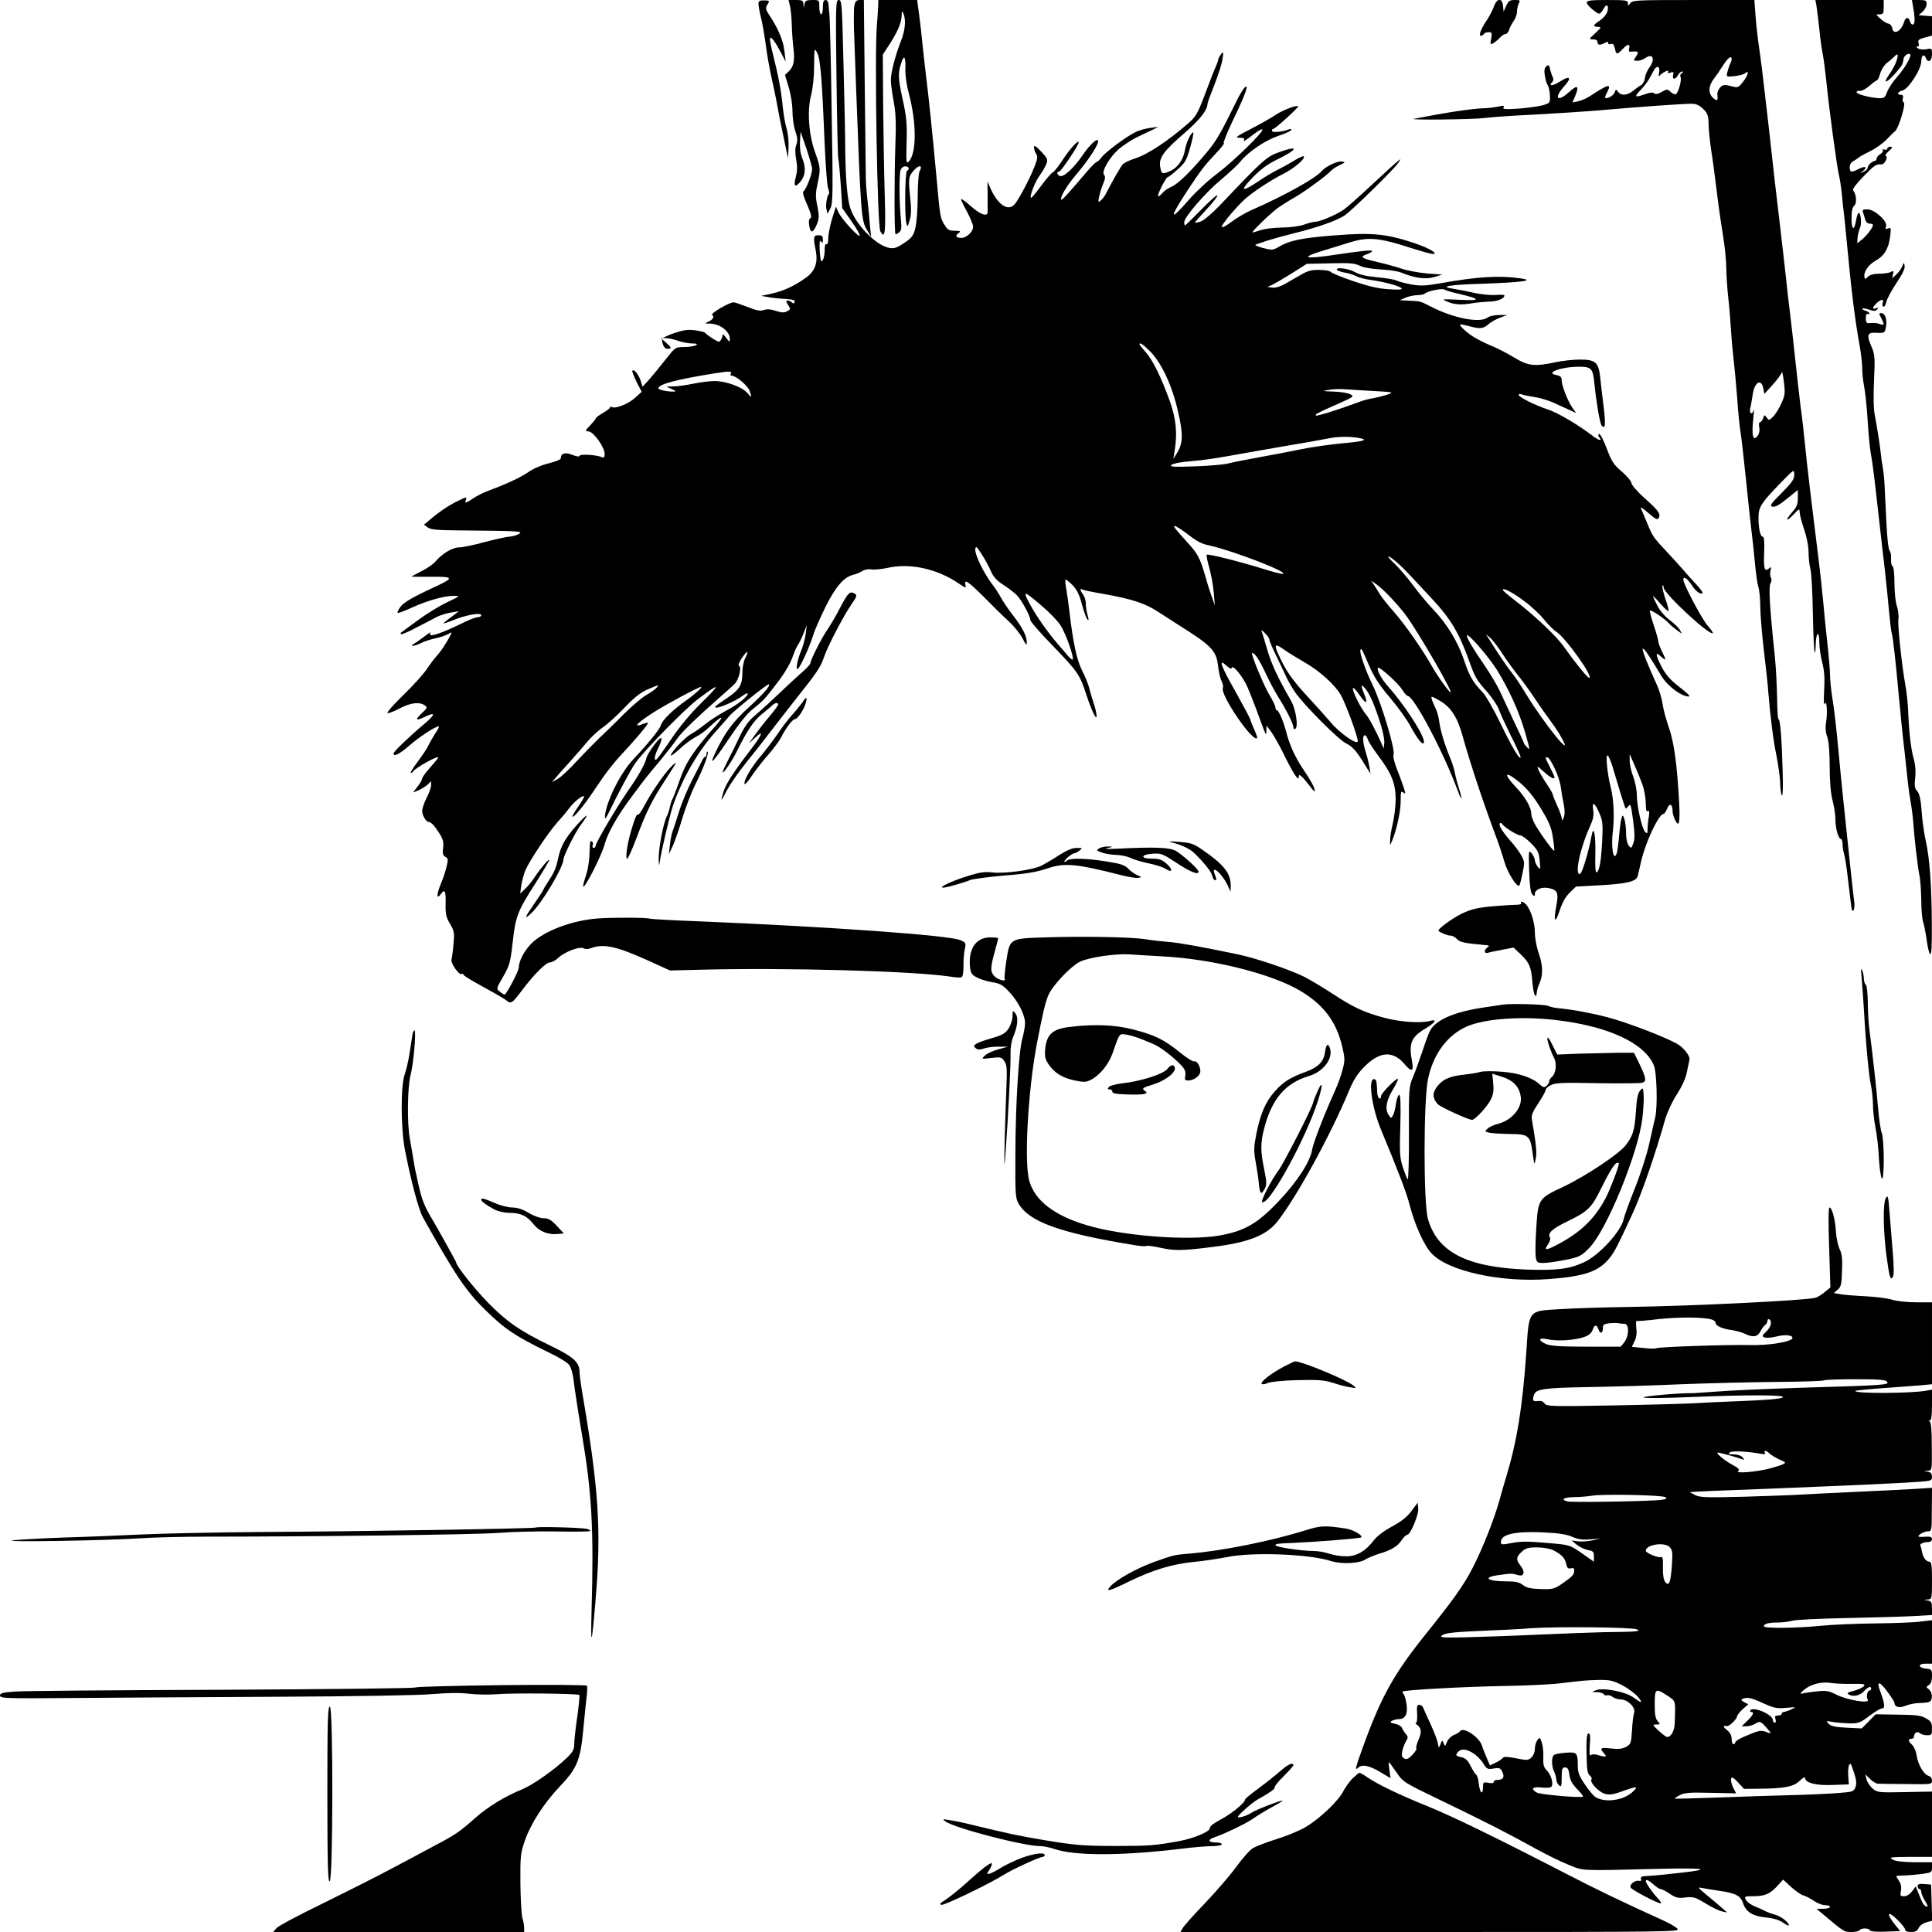 <?xml version="1.0" standalone="no"?>
<!DOCTYPE svg PUBLIC "-//W3C//DTD SVG 20010904//EN"
 "http://www.w3.org/TR/2001/REC-SVG-20010904/DTD/svg10.dtd">
<svg version="1.0" xmlns="http://www.w3.org/2000/svg"
 width="1080pt" height="1080pt" viewBox="0 0 1080 1080"
 preserveAspectRatio="xMidYMid meet">
<g transform="translate(0,1080) scale(0.1,-0.1)"
fill="#000000" stroke="none">
<path d="M4240 10778 c0 -11 6 -46 14 -77 8 -31 19 -96 26 -146 6 -49 20 -130
31 -180 11 -49 27 -124 34 -165 7 -41 24 -124 37 -185 l23 -110 3 60 c2 33 -3
82 -12 110 -8 28 -17 83 -21 123 -7 79 -24 170 -56 296 -11 43 -17 81 -14 84
7 7 29 -22 61 -83 l26 -50 -7 60 c-7 59 -34 124 -83 198 -21 32 -24 42 -14 58
16 26 16 26 -18 27 -24 0 -30 -4 -30 -20z"/>
<path d="M4416 10768 c4 -18 9 -64 10 -103 1 -38 5 -98 9 -132 9 -72 2 -105
-26 -132 l-21 -20 21 -69 c12 -40 21 -98 21 -134 0 -36 7 -86 16 -111 12 -36
14 -54 5 -78 -7 -20 -7 -46 0 -82 7 -37 6 -64 -2 -95 -15 -54 -5 -64 26 -27
28 35 31 77 10 130 -10 22 -15 58 -13 93 l3 56 33 -95 c17 -52 32 -103 32
-114 0 -27 -34 -115 -48 -124 -7 -4 -1 -29 20 -75 22 -51 27 -71 18 -76 -9 -5
-10 -20 -6 -44 8 -43 22 -39 43 12 12 30 13 45 2 99 -11 53 -10 75 1 126 18
82 17 90 -13 174 -36 97 -46 234 -23 321 10 38 17 104 17 165 1 99 1 101 17
72 18 -35 27 -142 41 -491 6 -132 14 -252 20 -266 5 -14 8 -28 5 -31 -11 -11
-20 -64 -14 -87 l6 -25 16 30 c14 27 15 85 7 545 -4 283 -10 529 -13 545 -2
17 -4 40 -5 53 -1 12 -7 22 -16 22 -11 0 -15 -11 -15 -40 0 -22 -4 -40 -10
-40 -5 0 -10 18 -10 40 0 40 0 40 -39 40 -33 0 -40 -4 -44 -22 l-4 -23 -2 23
c-1 19 -7 22 -42 22 l-41 0 8 -32z"/>
<path d="M4676 10368 c3 -238 7 -442 10 -453 3 -11 9 -78 14 -149 l8 -129 52
-74 c29 -41 49 -77 46 -81 -9 -8 -105 98 -120 133 l-13 30 -22 -69 c-11 -37
-21 -86 -21 -108 0 -23 -4 -37 -10 -33 -6 4 -10 -8 -10 -29 0 -37 -8 -66 -19
-66 -3 0 -7 28 -9 63 -2 44 1 58 8 47 8 -12 10 -10 10 10 0 20 -5 25 -25 25
-28 0 -30 -11 -15 -85 13 -68 -3 -114 -53 -151 -63 -46 -125 -75 -192 -90
l-60 -13 40 -7 c22 -4 65 -9 96 -10 42 -3 55 -7 51 -17 -3 -9 -8 -10 -15 -3
-6 6 -17 11 -24 11 -10 0 -10 -5 2 -24 15 -23 15 -25 -5 -36 -16 -9 -31 -8
-63 2 -29 10 -50 11 -67 5 -20 -7 -41 -3 -91 17 -36 14 -71 26 -78 26 -25 0
-132 -63 -120 -71 15 -9 3 -28 -25 -39 -18 -8 -17 -9 12 -9 57 -1 112 -43 112
-86 0 -19 -2 -18 -19 4 l-19 24 -6 -21 c-4 -12 -12 -22 -18 -22 -10 0 -68 38
-78 51 -3 3 -28 9 -56 13 -39 5 -65 1 -118 -17 -37 -13 -67 -28 -66 -33 4 -35
14 -54 31 -54 26 0 24 7 -8 35 l-28 24 26 1 c15 0 46 -7 69 -15 23 -8 59 -15
79 -15 27 0 32 -3 21 -10 -8 -5 -37 -10 -65 -10 -50 0 -50 -1 -103 -68 -29
-37 -70 -87 -91 -111 l-39 -43 -11 35 c-12 35 -37 65 -46 55 -3 -3 8 -30 23
-62 l29 -56 -38 -35 c-37 -33 -110 -62 -129 -50 -6 3 -10 2 -10 -3 0 -4 -18
-18 -40 -31 -22 -12 -40 -26 -40 -30 0 -4 -14 -21 -30 -38 -31 -31 -31 -32 -8
-35 28 -4 88 -89 88 -125 0 -20 -4 -24 -17 -18 -31 13 -123 18 -123 7 0 -6
-16 -4 -40 5 -41 17 -65 9 -65 -19 0 -7 -31 -19 -68 -28 -38 -9 -87 -30 -112
-48 -42 -30 -129 -70 -227 -106 -26 -10 -63 -28 -83 -42 -42 -28 -49 -30 -41
-9 7 20 4 19 -56 -11 -49 -25 -102 -62 -155 -108 l-23 -19 22 -16 c17 -12 55
-15 178 -16 336 -3 358 -4 330 -20 -14 -8 -37 -14 -52 -15 -15 0 -77 -14 -138
-30 -61 -17 -125 -30 -144 -30 -36 0 -94 -34 -131 -78 -12 -15 -48 -40 -79
-55 -31 -16 -56 -29 -56 -30 0 -1 49 -2 110 -1 125 1 129 -6 31 -52 -138 -64
-184 -91 -203 -117 -11 -15 -18 -30 -15 -33 2 -3 39 11 81 30 88 40 182 66
234 65 36 0 34 -1 -37 -35 -41 -19 -115 -64 -165 -101 -50 -37 -93 -68 -95
-70 -2 -2 -2 -5 1 -8 3 -3 41 13 84 36 43 22 95 49 115 60 20 10 56 21 80 25
l44 7 -42 -32 c-24 -17 -43 -33 -43 -35 0 -3 26 6 58 19 69 28 152 42 152 26
0 -6 -8 -11 -18 -11 -10 0 -40 -11 -68 -24 -148 -73 -217 -94 -197 -63 4 6
-11 -2 -32 -19 -22 -17 -49 -36 -60 -42 -32 -18 5 -15 40 4 16 8 52 20 80 26
27 5 60 17 73 25 22 13 21 11 -7 -39 -17 -29 -41 -64 -54 -78 -13 -14 -41 -50
-61 -80 -20 -30 -81 -97 -134 -148 -53 -52 -92 -96 -86 -98 6 -3 37 9 68 26
62 32 111 38 140 17 16 -11 15 -15 -14 -42 -41 -39 -38 -47 11 -24 65 32 66
17 3 -36 -86 -72 -174 -157 -174 -167 0 -20 33 -4 87 43 53 47 147 109 166
109 4 0 -4 -17 -18 -37 -13 -21 -31 -51 -39 -68 -7 -16 -34 -57 -59 -90 -25
-33 -43 -62 -41 -65 3 -2 8 0 12 6 14 22 142 93 142 79 0 -2 -20 -27 -45 -55
-25 -28 -45 -56 -45 -62 0 -6 -11 -26 -25 -44 l-26 -34 28 11 c15 6 38 20 51
31 l22 21 0 -22 c0 -12 -11 -44 -25 -71 -14 -27 -25 -60 -25 -73 0 -25 22 -62
37 -62 13 0 35 -24 62 -68 18 -29 22 -48 18 -78 -4 -31 -1 -41 13 -49 15 -8
16 -15 7 -52 -5 -24 -20 -69 -34 -102 -24 -60 -23 -87 3 -52 21 29 27 14 25
-59 -1 -54 3 -73 25 -110 24 -41 25 -51 19 -113 -3 -37 -8 -75 -11 -85 -6 -21
42 -90 57 -82 5 4 9 2 9 -3 0 -5 48 -35 108 -67 59 -32 118 -66 131 -76 28
-23 33 -20 92 59 65 86 131 152 153 152 11 0 32 11 46 25 36 34 120 66 142 54
10 -6 27 -5 43 1 69 26 141 10 315 -68 l125 -57 165 4 c480 13 1191 -7 1400
-38 30 -5 59 -7 65 -4 7 2 11 28 11 61 -1 31 3 74 7 95 8 36 7 38 -26 52 -66
27 -740 75 -1466 105 -140 5 -262 12 -270 15 -20 6 -205 7 -286 1 -146 -10
-308 -71 -377 -143 -38 -39 -68 -97 -68 -131 0 -20 -69 -152 -80 -152 -3 0
-15 7 -26 17 -21 16 -20 16 19 84 36 63 40 78 53 191 16 145 26 173 129 333
41 65 75 122 75 127 0 11 -47 -44 -83 -98 -15 -23 -39 -52 -54 -65 l-25 -24 6
45 c4 25 14 63 23 85 22 52 125 207 177 266 23 25 54 62 69 82 28 37 74 74 82
65 2 -2 -11 -26 -30 -53 -19 -27 -35 -53 -35 -59 1 -13 49 42 96 109 19 28 54
79 78 114 25 35 64 84 88 110 91 97 170 191 160 191 -6 0 -22 -4 -36 -10 -51
-19 -16 15 71 70 73 46 248 140 262 140 11 0 -39 -45 -92 -82 -71 -51 -125
-104 -133 -133 -7 -23 -71 -102 -154 -190 -61 -64 -129 -191 -151 -278 -14
-58 -9 -68 12 -24 56 116 127 248 151 282 53 74 279 304 351 358 128 96 130
88 9 -31 -52 -51 -118 -131 -160 -194 -40 -59 -77 -110 -82 -113 -17 -10 -11
24 11 66 11 22 19 45 16 52 -5 15 -76 -80 -84 -112 -7 -33 -44 -98 -102 -181
-63 -91 -181 -291 -181 -307 0 -7 -5 -13 -11 -13 -6 0 -9 7 -6 15 4 8 2 17 -3
20 -12 8 -12 6 -15 -75 -1 -36 -10 -87 -19 -113 -9 -26 -16 -53 -16 -60 0 -32
102 167 120 233 17 64 72 161 154 270 82 110 75 101 162 205 36 44 76 96 89
115 20 32 120 128 250 242 27 23 59 52 71 64 24 23 42 96 25 102 -6 2 1 21 16
43 30 45 42 46 19 0 -9 -16 -16 -53 -16 -80 0 -70 -14 -94 -84 -142 -76 -52
-70 -48 -65 -54 9 -8 110 35 145 62 19 14 34 21 34 16 0 -18 -56 -62 -125 -98
-38 -21 -90 -54 -115 -75 -25 -20 -59 -44 -76 -53 -33 -17 -114 -102 -114
-120 0 -5 22 11 49 36 26 25 66 54 88 66 23 11 58 37 79 57 71 67 90 70 32 4
-121 -137 -164 -201 -198 -300 -18 -52 -36 -99 -40 -105 -4 -5 -11 -26 -15
-45 -4 -19 -11 -41 -16 -50 -21 -41 -48 -180 -47 -245 1 -30 3 -38 5 -20 8 59
55 261 74 318 50 149 140 306 236 413 34 38 70 79 80 91 21 27 216 183 221
178 9 -9 -25 -49 -111 -128 -92 -84 -133 -140 -186 -250 -42 -87 -15 -60 72
71 55 82 103 143 134 167 62 50 66 54 141 152 37 48 71 106 82 139 11 31 25
63 31 70 6 7 19 34 30 61 l19 48 -6 -49 c-4 -28 -15 -68 -24 -90 -21 -49 -33
-106 -22 -106 11 0 67 121 88 190 9 30 42 103 71 162 56 111 101 162 153 175
14 3 36 12 49 20 13 9 35 13 51 10 15 -3 55 1 89 8 124 29 277 -3 398 -85 41
-28 45 -29 40 -11 -9 38 14 22 103 -66 48 -49 111 -111 141 -138 30 -28 64
-71 76 -95 17 -34 23 -40 23 -22 0 36 -23 82 -77 152 -28 36 -58 81 -68 100
-10 19 -33 55 -52 79 -46 61 -95 164 -91 191 3 20 7 16 35 -27 18 -27 41 -70
52 -95 14 -33 32 -53 71 -78 29 -19 63 -45 76 -59 27 -29 74 -116 74 -138 0
-8 60 -76 133 -151 133 -138 144 -154 182 -272 28 -85 55 -139 55 -113 0 12
-6 42 -14 65 -8 24 -20 63 -26 88 -6 25 -25 72 -42 104 -29 59 -49 152 -69
321 -5 44 -13 102 -18 130 -5 27 -7 52 -5 55 3 2 20 -12 39 -30 25 -26 39 -54
53 -108 11 -41 25 -79 31 -85 8 -8 8 -1 1 24 -6 18 -10 48 -10 65 0 16 -7 39
-15 50 -17 22 -20 38 -5 29 6 -4 59 -15 118 -25 163 -29 235 -53 309 -102 38
-24 89 -58 115 -74 179 -112 208 -142 217 -226 4 -35 13 -73 20 -86 7 -13 10
-30 7 -38 -15 -39 167 -305 191 -280 3 2 -5 24 -16 49 -12 25 -21 50 -21 54 0
4 -38 75 -84 158 -84 148 -97 188 -49 143 18 -16 27 -19 30 -10 6 16 59 -49
84 -103 10 -22 31 -76 48 -120 61 -167 60 -164 60 -131 l1 30 26 -35 c14 -19
43 -70 65 -114 51 -106 88 -166 89 -141 0 16 2 17 17 5 9 -8 29 -32 45 -53 15
-21 28 -34 28 -27 0 17 -21 56 -65 121 -44 65 -76 136 -94 205 -15 60 -43 125
-53 125 -5 0 -8 7 -8 15 0 8 -14 37 -30 64 -35 56 -111 241 -100 241 15 0 39
-37 76 -115 20 -44 52 -103 70 -132 45 -71 84 -149 84 -168 0 -10 5 -13 11 -9
18 11 3 110 -24 157 -70 121 -109 204 -131 279 -13 46 -28 92 -31 103 -7 17
-4 16 17 -5 14 -14 24 -29 24 -35 -1 -5 16 -46 38 -90 21 -44 47 -98 57 -120
10 -22 31 -59 47 -82 45 -68 244 -268 286 -288 37 -18 59 -42 112 -130 l25
-40 -6 40 c-4 22 -13 59 -21 83 -16 49 -18 92 -5 92 5 0 13 -10 17 -22 3 -13
30 -54 59 -93 74 -98 96 -154 97 -240 0 -38 -7 -101 -16 -138 -9 -38 -16 -80
-15 -95 l0 -27 11 25 c26 63 48 165 48 221 0 53 2 60 15 49 13 -11 13 -7 1 31
-8 24 -25 71 -39 105 -13 34 -21 67 -17 75 12 24 -67 287 -116 388 -43 88 -78
191 -68 200 6 6 6 6 48 -91 28 -64 58 -110 118 -180 43 -51 95 -123 114 -160
40 -74 74 -114 74 -84 0 39 -109 206 -202 311 -35 38 -64 93 -55 102 9 8 115
-88 135 -122 12 -19 26 -35 31 -35 34 0 200 -313 280 -530 23 -63 28 -53 7 12
-8 24 -18 61 -22 83 -4 22 -15 58 -24 80 -32 75 -58 160 -64 208 -3 26 -12 60
-20 75 -7 15 -17 37 -21 50 -7 23 -6 23 45 -6 60 -35 96 -89 125 -192 41 -149
114 -368 178 -540 20 -52 45 -126 56 -165 18 -63 71 -148 84 -135 3 3 11 33
18 68 12 58 12 66 -6 99 -11 20 -38 57 -61 82 -46 52 -69 90 -59 99 3 4 9 1
13 -5 12 -18 84 -63 101 -63 9 0 36 -20 60 -44 38 -39 44 -51 48 -98 5 -50 4
-52 -11 -33 -8 11 -16 27 -16 36 0 9 -8 27 -18 39 -17 20 -17 17 -14 -97 3
-84 8 -122 18 -133 12 -12 14 -12 14 3 0 24 37 40 75 33 52 -10 59 -25 45
-100 -17 -91 -7 -103 19 -25 14 43 33 77 56 99 l35 34 128 7 c154 8 210 21
217 52 3 12 12 49 19 82 25 108 99 265 125 265 5 0 14 14 21 31 14 33 30 24
30 -17 0 -12 7 -34 15 -50 21 -41 27 -14 22 93 -12 221 -28 338 -57 424 -17
48 -33 108 -36 135 -4 27 -17 72 -29 99 -117 259 -109 278 23 55 26 -44 92
-99 133 -110 39 -11 30 1 -47 61 -38 30 -65 62 -85 101 -36 70 -37 89 -4 58
30 -28 31 -22 5 30 -11 22 -20 47 -20 55 0 9 -12 50 -26 92 -14 41 -23 77 -21
80 7 6 87 -48 107 -72 7 -9 27 -25 43 -37 l29 -21 -11 21 c-6 12 -33 38 -59
57 -28 22 -56 55 -69 83 -13 25 -23 48 -23 50 0 3 19 -16 41 -42 23 -26 44
-45 46 -42 3 2 -5 34 -18 70 -12 37 -19 69 -15 73 3 3 6 -2 6 -11 0 -33 258
-272 275 -255 2 3 -12 22 -31 44 -32 38 -134 230 -134 254 0 22 20 10 46 -28
24 -38 51 -57 62 -46 3 2 -15 26 -39 52 -25 27 -56 61 -69 77 -14 16 -54 61
-90 99 -80 85 -81 88 -114 167 -15 36 -30 72 -34 80 -3 8 16 -4 43 -28 39 -34
50 -40 57 -28 13 23 1 40 -78 111 -41 36 -74 75 -74 84 0 10 -24 39 -53 64
-47 40 -58 57 -86 132 -18 47 -37 83 -42 79 -6 -4 -6 -11 2 -20 19 -23 -6 -16
-44 14 -76 58 -186 123 -239 141 -80 27 -168 71 -168 83 0 6 8 7 18 3 9 -4 42
-10 72 -15 30 -4 82 -20 115 -36 33 -15 73 -33 88 -40 l28 -13 -20 28 c-26 36
-61 125 -61 155 0 18 -7 25 -32 30 -63 12 31 46 129 46 69 0 78 -10 86 -95 10
-102 30 -220 40 -233 21 -27 24 6 11 108 -7 58 -16 131 -19 163 -9 82 -27 97
-113 97 -37 0 -99 -7 -137 -15 -117 -25 -152 -21 -230 26 -38 23 -95 53 -128
66 -32 13 -78 36 -100 50 -40 25 -80 63 -74 69 2 2 27 -3 56 -11 57 -15 75
-12 106 16 12 10 39 25 60 33 l40 15 -45 0 c-25 0 -54 -6 -64 -14 -43 -33
-192 -4 -319 62 -59 30 -54 29 -122 32 l-50 3 30 13 c17 8 46 14 65 15 20 0
40 4 45 9 16 14 98 31 110 22 5 -4 44 -16 86 -25 119 -28 119 -38 -1 -32 -101
5 -104 4 -70 -10 39 -17 77 -20 142 -9 24 4 66 8 94 9 46 1 84 17 84 35 0 3
-23 4 -52 2 -29 -2 -84 4 -123 13 -38 9 -87 18 -107 21 -87 13 -34 23 164 29
220 8 292 18 208 30 -121 17 -239 10 -457 -29 -76 -13 -104 -14 -155 -5 -34 7
-71 16 -81 22 -11 5 -59 14 -108 18 -61 6 -101 15 -125 29 -34 20 -111 30
-100 12 3 -4 23 -11 43 -15 21 -3 50 -12 65 -20 14 -8 50 -17 80 -21 74 -10
160 -33 172 -46 8 -8 -10 -10 -69 -6 -58 3 -113 16 -199 45 -65 22 -122 46
-126 51 -3 6 -31 12 -62 12 -44 1 -66 -4 -102 -25 -25 -14 -66 -38 -91 -52
-27 -16 -55 -24 -72 -22 l-28 4 25 11 c14 6 63 35 110 64 l85 54 132 3 c107 3
137 0 163 -13 20 -10 64 -18 114 -21 45 -2 98 -10 117 -17 77 -32 137 -40 186
-26 l46 14 -84 6 c-46 4 -111 16 -144 27 -33 11 -94 28 -135 37 -90 21 -101
29 -61 43 17 6 31 14 31 18 0 8 -55 2 -205 -20 -176 -27 -201 -17 -65 24 41
12 100 31 130 40 117 38 172 34 369 -30 52 -16 101 -30 110 -30 36 0 -19 33
-103 61 -155 52 -237 60 -447 43 -182 -14 -251 -28 -314 -66 -30 -17 -36 -17
-86 -4 -30 8 -47 16 -39 19 8 3 38 13 65 22 28 9 93 27 145 40 136 33 250 74
290 103 46 34 266 249 293 287 20 28 20 29 2 15 -11 -8 -77 -68 -146 -133 -70
-65 -142 -129 -160 -141 -44 -29 -132 -66 -157 -66 -11 0 -39 -7 -63 -16 -25
-9 -79 -16 -124 -16 -44 -1 -97 -7 -119 -15 -21 -7 -41 -13 -44 -13 -11 0 93
101 138 135 25 18 68 45 95 60 55 31 185 126 205 150 8 9 30 23 49 32 31 14
33 17 14 20 -24 5 -92 -27 -113 -52 -34 -41 -206 -137 -395 -220 -32 -14 -83
-44 -112 -66 -33 -25 -53 -34 -53 -26 0 13 75 103 125 150 40 38 152 112 215
143 63 31 130 88 118 100 -3 3 -23 -6 -45 -19 -21 -13 -63 -37 -93 -52 -30
-15 -80 -44 -110 -65 -98 -66 -113 -61 -40 15 45 47 86 77 133 100 120 58 134
85 25 47 -78 -27 -93 -41 -338 -299 -43 -45 -89 -84 -107 -91 -18 -6 -33 -9
-33 -6 0 3 30 36 66 75 36 39 63 73 59 77 -3 4 -44 -33 -91 -81 -47 -48 -87
-87 -89 -87 -3 0 -5 8 -5 18 0 28 118 165 205 237 43 36 93 82 109 102 46 56
140 119 211 143 36 12 68 26 72 32 4 8 0 9 -11 5 -38 -15 -96 -20 -96 -8 0 6
4 11 9 11 10 0 143 121 138 126 -8 8 -85 -21 -124 -47 -23 -16 -85 -51 -139
-79 -83 -43 -93 -50 -65 -50 22 0 30 -4 25 -12 -9 -15 9 -4 59 35 21 16 41 27
44 23 10 -10 -159 -176 -252 -246 -50 -37 -122 -104 -160 -148 -109 -125 -111
-106 -7 53 76 115 95 140 164 213 27 28 45 52 39 52 -5 0 19 60 54 133 68 141
90 204 62 177 -8 -8 -30 -44 -47 -80 -89 -181 -110 -217 -165 -283 -87 -104
-161 -177 -198 -192 -18 -7 -40 -23 -50 -35 -10 -12 -21 -20 -23 -17 -7 6 44
107 54 107 4 0 29 19 55 43 43 37 50 51 71 125 13 45 20 82 16 82 -12 0 -39
-57 -46 -99 -9 -52 -39 -96 -78 -115 -48 -22 -53 -21 -60 19 -10 51 17 89 134
190 87 75 130 130 130 164 0 6 18 55 39 108 21 54 42 118 45 143 6 42 6 44 -9
26 -8 -11 -15 -24 -15 -29 0 -5 -6 -23 -14 -40 -8 -18 -29 -70 -46 -117 -54
-145 -62 -159 -106 -198 -115 -101 -229 -176 -302 -199 -29 -9 -59 -24 -66
-32 -12 -14 -55 -88 -93 -162 -7 -15 -21 -33 -30 -40 -14 -12 -15 -10 -9 21 4
19 14 52 23 73 12 28 13 41 5 49 -17 17 30 100 84 146 27 22 71 51 98 64 28
13 67 32 86 41 l35 18 -44 -6 c-25 -3 -61 -13 -80 -22 -49 -22 -166 -109 -192
-141 -11 -15 -24 -27 -28 -27 -4 0 -27 -22 -51 -50 -116 -136 -143 -165 -147
-161 -10 10 29 77 84 141 78 93 132 179 120 191 -9 9 -51 -33 -86 -85 -48 -70
-105 -123 -126 -115 -17 7 -20 24 -5 24 11 0 110 148 110 164 0 18 -50 -37
-91 -100 -22 -34 -47 -65 -54 -68 -8 -3 -37 -37 -66 -76 -28 -39 -54 -69 -56
-66 -9 9 25 95 51 128 13 18 29 46 35 61 10 25 7 32 -29 70 -29 31 -40 37 -40
24 0 -9 5 -26 12 -37 10 -15 8 -29 -11 -77 -27 -67 -87 -180 -109 -205 -35
-41 -91 -5 -132 82 l-20 45 1 -80 c0 -44 0 -86 0 -92 -2 -26 -42 -12 -92 33
-28 25 -53 43 -56 41 -2 -3 12 -34 32 -69 19 -36 35 -74 35 -86 0 -27 -37 -62
-65 -62 -31 0 -38 11 -17 26 15 12 13 13 -21 14 -31 0 -40 5 -57 33 -24 38
-25 44 -45 267 -22 240 -43 443 -60 580 -7 63 -17 144 -20 180 -3 36 -11 102
-17 148 l-11 82 -109 0 -108 0 -1 -37 c-1 -21 -4 -67 -7 -103 -14 -160 2
-1120 19 -1152 26 -49 31 -14 25 195 -4 116 -7 343 -9 502 l-2 290 33 50 c49
76 71 126 72 165 1 29 3 31 10 15 16 -37 10 -96 -15 -158 -31 -80 -55 -172
-55 -216 0 -19 7 -72 16 -119 12 -66 14 -120 9 -251 -6 -174 -6 -483 1 -490 2
-2 11 2 20 10 13 10 15 25 10 74 -9 89 -10 247 -2 273 4 13 15 22 27 22 20 0
26 -15 9 -25 -11 -7 -14 -255 -3 -294 6 -22 7 -21 18 17 9 28 10 65 4 119 -12
117 -11 125 20 161 30 33 51 29 31 -7 -5 -11 -10 -75 -10 -143 0 -68 -6 -145
-13 -173 -11 -43 -20 -55 -62 -83 -40 -27 -57 -33 -83 -28 -74 12 -192 133
-220 226 -16 55 -25 162 -27 320 0 80 -5 301 -10 493 -8 324 -9 347 -26 347
-17 0 -18 -21 -13 -432z m385 44 c-1 -33 7 -90 20 -137 43 -162 43 -330 0
-377 -15 -16 -16 -7 -13 106 3 104 0 141 -23 245 -26 119 -26 149 -3 210 13
37 22 17 19 -47z m1371 -1579 c63 -66 121 -190 153 -333 30 -127 28 -178 -5
-232 l-21 -33 8 50 c15 94 7 174 -26 268 -49 137 -98 236 -136 278 -19 22 -35
41 -35 44 0 14 20 0 62 -42z m-2347 -124 c-4 -5 -1 -9 5 -9 24 0 90 -56 100
-84 14 -41 13 -42 -12 -13 -30 34 -120 67 -183 67 -28 0 -82 -7 -120 -15 -39
-8 -88 -15 -110 -15 l-40 -1 30 -14 c25 -11 27 -14 9 -14 -31 -1 -84 10 -84
18 0 23 102 50 315 84 82 13 100 13 90 -4z m3599 -95 c107 -6 109 -7 71 -20
-21 -7 -57 -16 -79 -20 -22 -3 -59 -13 -81 -22 -110 -41 -231 -79 -238 -75
-10 6 6 14 126 67 85 38 88 40 65 52 -12 7 -54 14 -93 15 -63 2 -66 3 -30 9
22 5 65 6 95 4 30 -2 104 -7 164 -10z m-89 -262 c59 -11 33 -19 -100 -31 -66
-7 -163 -20 -215 -31 -52 -11 -158 -31 -235 -45 -77 -14 -158 -30 -180 -36
-22 -6 -105 -13 -185 -16 -120 -4 -143 -3 -132 8 7 7 49 16 100 20 93 8 139
15 327 49 66 12 156 27 200 35 103 17 200 34 250 44 51 11 119 12 170 3z
m-975 -524 c74 -57 92 -67 144 -78 135 -31 438 -148 408 -158 -6 -2 -53 10
-104 26 -127 40 -316 88 -322 81 -3 -3 3 -36 14 -73 10 -37 22 -99 25 -139 l6
-72 -19 55 c-11 30 -27 82 -36 115 -26 91 -42 122 -94 178 -72 79 -86 97 -75
97 5 0 29 -15 53 -32z m1187 -170 c21 -18 58 -55 83 -82 25 -27 79 -85 121
-130 96 -103 146 -186 198 -331 37 -103 42 -113 108 -187 26 -31 54 -73 62
-94 7 -22 38 -87 67 -147 30 -59 54 -112 54 -118 0 -26 -46 50 -110 183 -38
79 -84 159 -102 178 -55 57 -74 90 -104 180 -34 102 -96 204 -174 285 -32 33
-82 94 -112 135 -31 41 -76 94 -101 118 -54 49 -46 57 10 10z m-36 -195 c25
-26 62 -68 81 -93 70 -90 303 -494 250 -435 -29 33 -73 97 -97 140 -51 90
-147 229 -209 300 -34 39 -69 82 -79 98 -9 15 -25 39 -34 54 l-18 28 30 -22
c17 -12 51 -43 76 -70z m752 -25 c38 -28 87 -74 109 -102 22 -28 53 -58 68
-68 51 -31 214 -260 183 -257 -9 0 -78 85 -141 174 -44 62 -162 173 -275 260
-36 28 -66 53 -66 57 -2 16 58 -15 122 -64z m-2697 -27 c39 -33 85 -80 102
-106 29 -44 78 -182 68 -192 -2 -3 -15 8 -28 23 -13 15 -37 44 -54 63 -60 70
-121 157 -157 224 -43 79 -36 78 69 -12z m2542 -356 c68 -110 123 -231 157
-348 29 -102 29 -103 10 -83 -8 8 -15 17 -15 19 0 3 -24 56 -54 118 -29 63
-66 141 -81 174 -15 33 -56 101 -90 151 -62 90 -95 146 -95 161 0 22 119 -114
168 -192z m33 87 c26 -40 66 -94 87 -120 21 -26 63 -83 92 -127 29 -44 70
-102 91 -130 20 -27 47 -67 58 -89 76 -135 -99 80 -200 247 -26 43 -59 93 -73
110 -24 29 -82 113 -130 191 l-20 31 24 -20 c13 -11 45 -53 71 -93z m-1111
-43 c86 -49 171 -125 205 -184 27 -46 95 -231 95 -258 0 -26 -104 47 -153 107
-21 25 -80 91 -131 146 -66 71 -106 125 -135 181 -53 105 -53 119 2 81 23 -17
76 -49 117 -73z m-3620 -144 c-6 -8 -33 -26 -58 -41 -26 -15 -83 -64 -127
-108 -44 -45 -105 -104 -135 -132 -30 -29 -87 -87 -127 -130 -40 -44 -87 -88
-105 -98 l-33 -19 20 24 c11 13 47 54 80 90 33 37 79 89 101 116 23 27 62 62
85 78 24 16 78 65 119 108 55 58 90 85 130 103 66 28 66 28 50 9z m4013 -102
c38 -101 59 -179 55 -210 l-3 -27 -11 25 c-32 73 -71 146 -90 168 -29 35 -76
130 -71 144 2 6 18 -11 36 -37 38 -55 50 -54 27 4 -21 54 -20 60 8 28 13 -14
35 -57 49 -95z m1330 -335 c9 -29 28 -93 43 -143 15 -49 29 -92 31 -94 2 -3 9
4 16 13 12 16 15 5 26 -80 10 -75 10 -106 1 -129 -11 -29 -12 -29 -26 -11 -8
11 -14 39 -14 62 0 52 -10 104 -20 104 -4 0 -11 -33 -15 -72 -11 -119 -15
-142 -25 -152 -14 -14 -23 60 -15 128 11 84 6 190 -11 255 -19 73 -30 186 -17
178 5 -3 17 -30 26 -59z m168 -103 c10 -27 18 -74 19 -103 0 -38 3 -51 12 -46
8 5 9 -4 5 -32 -4 -21 -7 -52 -7 -69 0 -25 -2 -27 -14 -15 -18 19 -46 145 -46
207 0 26 -9 72 -20 101 -11 29 -20 69 -20 90 l0 37 26 -60 c15 -33 35 -82 45
-110z m-489 87 c15 -31 30 -77 33 -102 3 -25 10 -67 16 -95 7 -34 7 -58 0 -75
-7 -19 -10 -20 -10 -7 -1 10 -12 43 -26 73 -14 30 -25 59 -25 63 0 5 -16 33
-36 62 -20 30 -40 65 -45 78 -8 21 -4 19 31 -13 36 -33 60 -45 60 -31 0 3 -11
28 -25 55 -29 56 -30 61 -12 55 7 -3 24 -31 39 -63z m-78 -222 c47 -78 59
-107 67 -164 6 -37 9 -70 7 -72 -5 -5 -92 116 -111 155 -10 19 -17 42 -17 51
0 37 -34 95 -87 151 -73 77 -60 93 21 26 45 -38 78 -78 120 -147z m328 -29
c17 -40 19 -60 14 -156 -6 -115 -16 -166 -32 -172 -5 -2 -8 39 -6 102 3 111
-10 170 -22 99 -14 -80 -51 -204 -63 -209 -33 -12 -1 142 54 263 19 42 24 64
19 94 -8 52 9 42 36 -21z"/>
<path d="M4776 10768 c-4 -18 -4 -105 0 -193 3 -88 7 -200 9 -250 27 -720 29
-757 61 -810 l24 -40 -6 55 c-2 30 -9 96 -14 145 -6 50 -10 108 -10 130 0 22
-3 255 -6 518 l-5 477 -23 0 c-18 0 -25 -7 -30 -32z"/>
<path d="M8351 10763 c-8 -21 -26 -56 -41 -78 -32 -47 -46 -85 -31 -85 5 0 13
5 16 10 3 6 15 10 27 10 18 0 19 -4 14 -36 -7 -32 -5 -34 11 -26 10 6 27 20
37 31 11 12 25 21 32 21 7 0 16 10 20 23 3 12 15 34 25 49 11 14 19 38 19 53
0 14 5 35 10 46 10 17 7 19 -22 19 -28 0 -36 -5 -48 -32 l-15 -33 -3 33 c-5
46 -34 43 -51 -5z"/>
<path d="M8870 10786 c0 -8 16 -27 36 -42 37 -29 36 -29 64 16 14 23 25 3 14
-28 -5 -15 -24 -36 -41 -47 -38 -24 -41 -35 -10 -35 20 -1 19 -4 -15 -35 -37
-34 -37 -35 -13 -35 16 0 25 -6 25 -15 0 -18 14 -19 41 -5 14 8 19 7 19 -1 0
-6 7 -8 15 -5 11 4 17 -3 22 -24 7 -36 13 -37 43 -5 28 30 44 32 37 5 -4 -15
-1 -21 11 -19 41 4 45 0 28 -26 -16 -24 -16 -25 7 -25 12 0 33 7 45 16 42 29
57 -7 21 -55 -11 -15 -22 -41 -24 -57 -1 -16 -11 -33 -20 -39 -10 -5 -30 -20
-45 -32 -33 -27 -68 -30 -85 -6 -11 15 -13 15 -19 -4 -6 -18 -44 -39 -53 -29
-2 2 3 16 12 32 25 49 6 44 -95 -22 -20 -13 -50 -27 -68 -30 l-32 -7 16 38
c23 55 12 63 -33 22 -68 -62 -90 -37 -28 32 44 48 30 61 -25 25 -38 -25 -67
-27 -43 -3 7 7 8 18 3 28 -5 9 -11 29 -15 44 -5 24 -8 27 -21 16 -11 -9 -13
-23 -8 -53 3 -23 11 -46 16 -53 5 -7 11 -32 12 -55 2 -42 2 -43 -38 -56 -23
-6 -83 -15 -135 -19 -76 -5 -93 -4 -86 7 6 10 0 11 -31 4 -21 -4 -57 -9 -79
-9 -74 -3 -212 -24 -390 -59 -43 -8 324 -4 390 4 39 5 162 14 275 19 113 6
284 17 380 25 224 20 458 36 505 36 27 0 44 -8 66 -29 25 -25 29 -38 30 -83 0
-29 7 -93 14 -143 8 -49 21 -148 30 -220 8 -71 24 -184 35 -250 11 -66 20
-151 20 -190 0 -38 5 -110 10 -160 6 -49 13 -133 16 -185 3 -52 10 -129 15
-170 5 -41 14 -138 20 -215 5 -77 14 -167 20 -200 5 -33 18 -148 29 -255 11
-107 24 -233 30 -280 6 -47 15 -130 20 -185 5 -55 13 -116 19 -135 6 -19 11
-69 11 -110 0 -41 9 -151 20 -245 11 -93 23 -199 25 -235 11 -139 28 -269 46
-357 10 -51 19 -116 20 -145 0 -29 4 -62 9 -73 6 -13 8 40 5 140 -5 182 -14
285 -23 285 -4 0 -7 53 -8 118 -1 64 -6 167 -12 227 -30 285 -36 396 -25 414
7 11 8 23 2 32 -4 8 -5 25 -2 39 6 22 5 24 -10 11 -24 -19 -29 1 -25 98 2 55
-1 81 -8 81 -14 0 -24 46 -24 109 0 56 16 81 125 193 74 76 75 76 75 45 0 -26
-13 -45 -71 -103 -61 -61 -68 -72 -51 -76 14 -4 39 9 81 44 l61 49 0 -44 c0
-35 -6 -51 -30 -78 -42 -48 -38 -61 5 -16 32 34 35 35 35 15 0 -13 11 -56 25
-96 15 -45 25 -96 25 -131 0 -31 5 -72 10 -91 6 -19 12 -131 14 -248 2 -117 7
-216 10 -219 3 -4 6 17 6 45 0 28 5 54 10 57 6 4 10 -13 10 -44 0 -27 7 -78
16 -113 12 -46 15 -88 11 -158 -3 -52 -2 -86 3 -75 11 29 17 -47 8 -102 -5
-28 -3 -56 6 -81 9 -26 14 -85 14 -168 0 -86 6 -149 16 -189 9 -32 16 -80 16
-106 0 -50 17 -109 31 -109 5 0 9 -13 9 -29 0 -15 4 -41 9 -57 5 -16 14 -74
20 -129 7 -55 15 -122 18 -149 4 -34 8 -44 14 -35 5 8 7 30 4 49 -3 19 -14
121 -25 225 -11 105 -26 251 -34 325 -8 74 -22 216 -31 315 -9 99 -23 219 -31
266 -8 48 -14 108 -14 134 0 27 -7 107 -15 179 -8 72 -19 181 -24 241 -6 61
-17 166 -26 235 -39 312 -64 522 -75 635 -5 55 -16 152 -25 215 -8 63 -21 183
-30 265 -9 83 -22 202 -30 265 -8 63 -17 142 -20 175 -3 33 -20 175 -36 315
-17 140 -37 316 -45 390 -13 122 -22 197 -54 470 -6 47 -15 117 -21 155 -5 39
-13 107 -16 153 l-6 82 -340 0 c-312 0 -341 -1 -353 -17 -13 -17 -13 -17 -14
0 0 15 -12 17 -115 17 -94 0 -115 -3 -115 -14z m810 -317 c0 -6 -4 -18 -9 -27
-4 -9 -11 -29 -15 -45 -6 -27 -6 -27 39 -23 26 3 53 10 61 17 24 20 17 -10
-12 -48 -22 -29 -30 -34 -53 -28 -53 14 -60 13 -76 -5 -9 -10 -16 -27 -15 -37
4 -37 0 -41 -24 -20 -28 25 -26 68 5 107 11 14 33 46 50 73 29 45 49 60 49 36z
m-406 -77 c-3 -15 -2 -22 3 -16 12 17 57 39 48 24 -5 -9 -2 -10 13 -6 17 6 19
3 15 -14 -7 -26 13 -26 27 0 6 11 16 20 23 20 8 0 8 -3 -2 -9 -7 -5 -11 -14
-7 -20 9 -13 -11 -88 -25 -97 -6 -3 -19 2 -30 12 -19 17 -21 17 -50 0 -21 -12
-34 -15 -41 -8 -7 7 -23 6 -50 -4 -61 -21 -65 -17 -26 24 20 20 44 53 53 72
10 19 22 41 27 47 16 20 29 5 22 -25z m684 -1847 c-12 -27 -33 -61 -46 -74
-22 -22 -24 -22 -36 -5 -13 17 -14 16 -20 -4 -4 -12 -12 -22 -17 -22 -6 0 -8
-12 -5 -28 4 -17 1 -35 -8 -47 -27 -38 -36 0 -24 105 3 30 4 47 1 38 -8 -30
-26 -21 -19 10 4 15 9 47 13 72 9 73 48 98 60 39 l6 -31 48 53 c27 30 49 61
50 69 1 8 6 -16 11 -55 8 -63 6 -75 -14 -120z"/>
<path d="M10154 10768 c3 -18 10 -76 16 -129 5 -53 14 -118 20 -145 5 -27 14
-96 20 -154 14 -144 59 -477 70 -520 5 -19 12 -66 16 -105 3 -38 8 -81 10 -95
2 -14 8 -70 13 -125 29 -311 49 -476 77 -630 8 -44 14 -101 14 -127 0 -26 5
-69 10 -95 6 -27 15 -112 20 -188 4 -77 13 -163 18 -191 6 -28 18 -118 27
-200 9 -82 25 -221 35 -309 11 -88 24 -209 30 -270 17 -181 21 -209 25 -225 7
-21 23 -168 40 -355 8 -88 21 -219 30 -292 8 -72 17 -156 20 -185 3 -29 10
-80 16 -113 6 -33 12 -82 14 -110 6 -91 25 -249 34 -295 6 -25 10 -89 11 -142
0 -53 5 -109 11 -124 5 -16 14 -59 19 -97 5 -38 13 -74 19 -80 8 -8 11 39 10
163 -1 218 -12 373 -34 470 -9 41 -20 116 -23 166 -5 67 -12 97 -25 112 -14
15 -16 29 -11 74 4 36 1 73 -9 109 -15 53 -26 150 -31 279 -2 36 -8 92 -14
125 -21 115 -44 334 -40 372 3 21 -1 55 -9 77 -7 21 -13 78 -13 127 0 51 -4
91 -11 94 -6 4 -9 22 -8 40 2 18 -2 39 -8 47 -7 7 -14 74 -18 158 -4 80 -8
172 -10 205 -1 33 -6 76 -9 95 -4 19 -9 53 -11 75 -5 49 -21 152 -35 225 -7
34 -8 109 -4 195 6 129 4 144 -15 189 -27 61 -22 78 21 76 53 -3 55 -2 61 36
7 41 -6 74 -28 74 -12 0 -12 -4 1 -27 19 -38 18 -44 -8 -34 -13 5 -35 7 -50 5
-25 -2 -28 1 -28 27 0 18 4 28 10 24 6 -3 10 -2 10 3 0 5 -10 12 -22 15 -12 4
-20 9 -17 12 3 3 20 0 38 -6 25 -9 35 -9 44 1 9 10 8 12 -5 7 -25 -9 -22 5 5
31 24 22 40 21 31 -3 -3 -7 -1 -16 4 -19 5 -3 12 8 16 24 3 17 28 64 56 106
33 49 50 83 47 97 -3 22 -4 22 -14 -3 -6 -14 -21 -34 -33 -45 l-23 -20 5 22
c5 19 3 21 -12 13 -10 -6 -40 -10 -65 -10 -30 0 -52 -6 -63 -17 -16 -15 -17
-15 -20 0 -5 27 23 68 63 90 48 27 72 66 81 135 6 48 5 52 -11 45 -15 -5 -17
-3 -12 11 11 28 -64 96 -104 96 -24 0 -30 -3 -25 -16 3 -9 9 -27 12 -40 4 -15
13 -24 25 -24 10 0 19 -3 19 -7 0 -15 -36 -62 -62 -82 l-26 -21 2 33 c2 18 8
41 13 52 11 21 6 85 -7 85 -4 0 -10 -18 -14 -39 -10 -64 -26 -59 -26 7 0 42 5
63 15 72 16 13 13 63 -6 86 -5 6 16 35 57 77 62 64 73 71 101 68 17 -2 40 42
25 47 -6 2 1 14 16 27 22 20 24 24 10 25 -10 0 -18 -5 -18 -11 0 -6 -7 -8 -16
-5 -8 3 -12 2 -9 -4 3 -5 -3 -15 -15 -22 -11 -7 -20 -18 -20 -25 0 -7 -5 -13
-11 -13 -13 0 -39 -25 -39 -39 0 -6 -10 -15 -22 -21 -22 -11 -22 -10 -4 4 28
23 13 30 -23 12 -41 -22 -51 -20 -51 9 0 15 8 29 23 36 12 7 24 15 27 18 3 4
30 19 61 34 31 15 72 44 92 64 20 21 43 44 51 50 20 17 62 156 48 161 -5 1 -8
12 -5 22 4 14 0 20 -11 20 -25 0 -19 17 9 24 34 9 105 119 105 163 0 34 16 45
26 18 12 -30 34 -16 34 21 0 34 -1 35 -30 29 -16 -3 -37 -2 -47 4 -11 6 -13
11 -5 11 9 0 11 7 7 19 -5 17 1 22 34 31 l41 11 0 54 0 54 -37 3 -38 3 23 20
c12 11 22 30 22 42 0 20 -5 23 -41 23 l-41 0 6 -37 c12 -65 11 -96 0 -100 -6
-2 -14 5 -17 17 -7 27 -24 26 -33 -2 -15 -53 -60 -76 -66 -36 -2 13 -11 24
-22 26 -11 2 -31 15 -45 28 -26 24 -26 24 -3 24 19 0 22 5 22 40 l0 40 -191 0
-191 0 6 -32z m447 -310 c-6 -18 -23 -50 -38 -71 -53 -76 0 -42 64 42 7 9 13
26 13 37 0 20 27 41 38 30 9 -10 -30 -77 -73 -126 -24 -27 -49 -65 -56 -84
-11 -31 -17 -36 -44 -35 -49 2 -130 23 -127 34 2 6 11 9 20 7 10 -1 33 11 52
28 18 16 37 30 41 30 5 0 14 18 20 41 7 22 24 48 37 57 13 10 31 25 40 34 22
24 26 15 13 -24z"/>
<path d="M4699 7408 c-23 -46 -57 -103 -74 -128 -32 -46 -95 -170 -95 -188 0
-5 -19 -26 -42 -46 -24 -21 -82 -74 -129 -119 -47 -45 -108 -101 -136 -124
-37 -31 -60 -62 -88 -120 -20 -43 -50 -103 -66 -134 -16 -31 -29 -60 -29 -65
0 -15 52 61 79 116 56 114 95 172 140 208 25 20 52 43 59 50 15 14 32 16 32 4
0 -5 -21 -34 -47 -65 -27 -31 -63 -78 -82 -104 l-34 -48 32 29 c53 51 44 22
-19 -60 -101 -132 -142 -195 -156 -241 -7 -23 -12 -43 -10 -43 2 0 16 25 31
55 16 30 62 97 103 148 41 50 106 133 143 182 38 50 103 133 144 185 110 138
133 172 151 226 19 59 115 242 158 302 25 36 28 45 16 52 -28 18 -38 9 -81
-72z"/>
<path d="M4485 6873 c-10 -14 -35 -45 -55 -67 -21 -23 -58 -71 -82 -107 -25
-37 -68 -93 -95 -125 -52 -61 -97 -137 -91 -156 2 -6 20 14 40 44 19 29 60 82
91 117 31 36 64 80 74 100 26 52 64 101 77 101 15 0 53 58 61 93 9 34 2 34
-20 0z"/>
<path d="M3950 6587 c0 -9 -3 -17 -7 -17 -5 0 -13 -10 -19 -23 -6 -12 -31 -62
-57 -112 -25 -49 -58 -128 -72 -175 -15 -47 -30 -95 -35 -107 -5 -12 -12 -46
-15 -75 l-6 -53 21 44 c11 24 36 95 54 156 19 62 51 145 70 184 45 88 80 180
72 188 -3 4 -6 -1 -6 -10z"/>
<path d="M3749 6511 c-36 -36 -110 -144 -146 -213 -17 -32 -33 -55 -36 -52 -7
8 -18 -19 -41 -97 -21 -73 -31 -149 -20 -149 5 0 29 53 53 118 54 145 87 211
162 325 33 50 58 91 57 92 -2 2 -15 -9 -29 -24z"/>
<path d="M3220 6183 c-61 -69 -86 -114 -101 -185 -11 -53 -21 -75 -59 -133
-11 -16 -23 -37 -26 -45 -4 -8 -27 -43 -51 -77 -51 -73 -55 -88 -12 -47 59 56
179 258 179 301 0 19 65 149 94 188 56 75 44 73 -24 -2z"/>
<path d="M6550 6091 c50 -12 102 -36 125 -59 55 -53 95 -103 101 -126 3 -14
10 -26 15 -26 11 0 11 3 -1 34 -21 57 41 3 72 -62 l17 -37 1 33 c0 71 -38 119
-162 204 -46 32 -63 37 -128 42 -51 4 -64 3 -40 -3z"/>
<path d="M6145 6058 c-18 -11 -17 -12 15 -24 19 -7 56 -13 81 -13 25 -1 60 -8
77 -16 17 -9 63 -23 102 -31 39 -8 83 -22 96 -31 38 -25 43 -5 6 28 -27 24
-41 29 -83 29 -68 0 -62 24 7 28 45 3 56 -2 133 -53 76 -50 121 -68 121 -47 0
13 -92 96 -128 116 -35 19 -118 22 -322 12 -61 -3 -82 -2 -60 3 35 8 35 8 5 9
-16 1 -39 -4 -50 -10z"/>
<path d="M5921 6020 c-33 -22 -78 -48 -99 -59 -47 -24 -206 -46 -274 -38 -38
5 -70 1 -122 -15 -138 -41 -227 -94 -98 -58 37 10 81 24 97 31 17 6 102 17
190 25 122 9 179 19 239 39 96 33 162 27 409 -36 42 -11 87 -19 100 -16 21 3
21 4 -6 15 -15 7 -38 23 -50 36 -19 20 -42 28 -120 40 -116 19 -208 21 -225 4
-7 -7 -12 -8 -12 -4 0 10 42 45 55 46 6 0 19 7 29 15 19 14 18 15 -16 15 -24
0 -54 -13 -97 -40z"/>
<path d="M8504 5751 c3 -5 -11 -9 -32 -9 -20 0 -82 -4 -137 -9 -80 -8 -113
-16 -165 -41 -58 -29 -138 -89 -128 -96 13 -12 50 -26 66 -26 10 0 27 -9 36
-19 16 -18 43 -24 159 -34 23 -2 25 -4 12 -13 -21 -15 -19 -37 3 -30 9 3 45
10 80 17 l63 12 41 -39 c48 -47 57 -68 64 -153 3 -36 9 -70 15 -75 5 -6 9 -2
9 11 0 11 7 38 17 59 20 48 18 101 -8 173 -10 30 -19 79 -19 108 0 54 -22 125
-48 156 -15 17 -38 24 -28 8z"/>
<path d="M5843 5560 c-200 -6 -199 -5 -218 -136 -8 -49 -11 -92 -9 -96 11 -17
-33 -7 -54 12 -27 26 -27 46 -2 138 11 39 20 74 20 77 0 3 -20 5 -44 5 -78 0
-122 -60 -114 -160 3 -37 8 -47 35 -62 17 -10 56 -23 86 -28 46 -7 61 -15 96
-52 52 -54 91 -131 91 -177 0 -20 -7 -57 -14 -83 -21 -68 -39 -367 -40 -648
-1 -230 0 -247 19 -280 59 -100 230 -162 638 -229 37 -7 72 -9 77 -6 5 3 41
-2 81 -11 73 -16 119 -16 284 5 203 25 303 64 366 143 107 136 296 481 399
728 25 61 48 98 85 135 87 89 162 94 228 15 37 -44 51 -40 41 13 -20 105 -6
139 72 186 58 35 72 56 27 44 -50 -14 -167 -6 -253 17 -116 31 -175 59 -291
135 -55 36 -127 79 -159 95 -75 38 -272 105 -370 125 -207 43 -322 64 -390 70
-41 3 -100 10 -130 15 -71 12 -350 17 -557 10z m652 -106 c281 -14 613 -97
774 -193 132 -79 202 -173 235 -315 14 -61 15 -74 1 -126 -8 -32 -28 -86 -44
-121 -61 -135 -119 -286 -126 -325 -10 -67 -85 -182 -190 -292 -117 -123 -189
-164 -330 -189 -176 -30 -540 -2 -740 58 -183 55 -289 137 -321 247 -30 102
-8 498 41 762 34 176 48 237 66 278 23 53 121 157 174 185 49 25 199 47 280
42 33 -3 114 -7 180 -11z"/>
<path d="M5985 5060 c-100 -11 -133 -40 -142 -121 -4 -46 -1 -59 19 -89 33
-48 76 -75 146 -90 50 -10 63 -10 89 3 52 27 100 86 123 151 39 113 36 109 78
102 35 -6 75 -20 151 -53 38 -16 112 -73 154 -118 21 -22 26 -37 23 -57 -5
-24 -2 -28 17 -28 31 0 67 27 67 51 0 30 -20 61 -34 56 -7 -3 -45 21 -83 52
-86 70 -139 96 -262 127 -97 25 -213 30 -346 14z"/>
<path d="M7407 4919 c-7 -53 -37 -84 -104 -109 -92 -34 -129 -57 -176 -110
-52 -57 -82 -127 -105 -244 -13 -67 -14 -89 -3 -150 7 -39 16 -95 18 -123 6
-59 13 -65 33 -28 12 22 11 38 -3 108 -21 101 -21 146 -2 222 43 171 119 260
252 300 78 23 133 93 119 150 -10 37 -23 30 -29 -16z"/>
<path d="M6525 4824 c-23 -29 -151 -69 -252 -80 -35 -4 -68 -13 -74 -20 -9
-11 -8 -14 5 -14 9 0 15 -6 14 -12 -2 -10 20 -14 81 -16 46 -2 91 0 100 3 14
6 14 8 -2 19 -15 12 -9 16 53 35 68 22 126 68 117 94 -6 19 -22 16 -42 -9z"/>
<path d="M7362 4693 c-12 -28 -22 -54 -22 -57 0 -20 -164 -340 -194 -380 -37
-48 -98 -167 -91 -175 30 -29 214 295 297 521 42 115 50 182 10 91z"/>
<path d="M10405 5355 c2 -22 12 -152 20 -290 9 -137 23 -280 31 -317 8 -37 14
-92 14 -123 0 -31 6 -88 14 -128 8 -40 17 -116 19 -169 3 -53 10 -105 16 -115
15 -25 15 216 0 254 -6 15 -15 75 -20 133 -8 100 -29 293 -49 445 -5 39 -9
109 -9 157 -1 48 -5 90 -11 93 -5 3 -10 18 -11 33 0 15 -4 36 -9 47 -7 15 -8
9 -5 -20z"/>
<path d="M8400 5184 c-14 -2 -59 -9 -100 -15 -167 -24 -272 -69 -305 -129 -8
-14 -27 -65 -43 -115 -17 -49 -40 -115 -53 -145 -23 -54 -24 -63 -23 -318 1
-145 -3 -259 -7 -255 -4 4 -16 35 -27 68 -17 53 -19 80 -14 233 3 118 1 172
-6 172 -6 0 -14 -21 -18 -47 -3 -27 -11 -57 -17 -67 -9 -19 -10 -19 -23 -1
-23 32 -16 80 21 142 19 31 32 59 29 62 -7 7 -94 -81 -94 -96 0 -28 -20 -11
-21 17 -3 66 -4 73 -15 77 -39 13 -17 -158 38 -287 93 -224 141 -348 158 -416
29 -111 79 -224 122 -270 92 -100 389 -165 658 -144 199 15 279 43 338 118 27
33 46 70 128 248 48 102 127 330 183 529 12 40 40 99 65 138 29 45 49 88 56
125 6 31 13 62 14 67 6 17 -25 60 -58 83 -51 35 -292 128 -402 156 -97 25
-197 43 -273 50 -21 2 -47 8 -57 13 -19 9 -207 14 -254 7z m288 -85 c296 -33
503 -127 557 -254 17 -39 22 -237 7 -295 -6 -25 -21 -90 -33 -145 -12 -55 -47
-165 -79 -245 -32 -80 -61 -159 -64 -177 -15 -67 -139 -202 -221 -239 -82 -38
-154 -47 -320 -41 -335 13 -500 97 -553 284 -25 89 -25 662 1 783 29 138 109
245 217 292 98 43 299 58 488 37z"/>
<path d="M8650 4993 c0 -17 21 -76 37 -106 17 -32 11 -88 -12 -107 -8 -7 -15
-18 -15 -25 0 -7 -7 -18 -15 -25 -13 -11 -19 -9 -38 8 -40 38 -118 64 -212 71
-49 4 -103 4 -120 -1 -16 -5 -52 -11 -80 -14 -86 -9 -122 -23 -155 -60 -34
-39 -35 -71 -3 -106 14 -16 171 -88 192 -88 17 0 87 76 106 116 13 27 16 51
12 89 l-5 53 44 -14 c72 -21 106 -56 115 -114 10 -60 -48 -131 -123 -151 -24
-6 -51 -18 -61 -27 -18 -16 -18 -17 5 -23 12 -4 65 -7 115 -8 110 -1 117 -7
131 -111 9 -65 9 -65 17 -27 7 35 2 80 -21 215 -5 27 1 43 35 94 22 34 41 67
41 74 0 8 13 20 29 28 23 13 69 15 257 11 126 -2 239 -1 252 2 28 7 26 24 -16
111 l-28 57 -89 0 c-50 -1 -146 -3 -215 -5 l-125 -5 -22 44 c-24 48 -33 60
-33 44z"/>
<path d="M9168 4703 c-12 -13 -19 -45 -23 -113 -7 -109 -17 -140 -58 -193 -38
-49 -227 -174 -348 -231 -139 -65 -141 -69 -151 -229 -5 -72 -6 -147 -3 -164
5 -30 9 -33 43 -33 20 0 75 8 122 17 78 16 89 21 133 66 97 96 276 534 298
727 6 50 9 109 7 131 -3 40 -4 41 -20 22z m-118 -405 c-1 -23 -49 -146 -75
-197 -63 -118 -144 -195 -282 -265 -55 -28 -63 -25 -37 12 8 12 12 27 9 32
-16 26 10 51 100 94 110 53 133 76 182 176 46 94 80 150 93 150 6 0 10 -1 10
-2z"/>
<path d="M5660 5119 c0 -20 -10 -50 -22 -69 -19 -27 -36 -37 -93 -53 -38 -11
-78 -25 -88 -32 -15 -11 -16 -14 -2 -25 11 -9 22 -9 46 -1 18 6 55 11 83 10
l51 0 -55 -15 c-30 -8 -64 -24 -75 -35 -20 -20 -20 -20 36 -13 53 6 58 5 74
-19 14 -21 15 -44 11 -144 -3 -65 -7 -201 -10 -303 -3 -145 -2 -162 4 -80 15
198 31 515 29 570 -1 33 5 71 15 94 25 60 30 108 12 131 -15 19 -15 18 -16
-16z"/>
<path d="M2306 5018 c-2 -13 -9 -58 -16 -102 -6 -43 -19 -97 -27 -120 -24 -63
-23 -305 1 -426 35 -179 76 -331 100 -375 179 -320 240 -411 347 -516 109
-108 172 -150 356 -239 57 -27 108 -58 116 -72 9 -12 18 -45 22 -73 8 -67 32
-220 50 -325 53 -314 65 -524 52 -970 -6 -222 1 -203 23 65 32 384 17 614 -76
1155 -8 47 -14 95 -14 108 0 56 -32 86 -160 148 -171 82 -248 136 -351 241
-77 79 -179 207 -179 226 0 4 -97 179 -146 262 -32 55 -48 96 -64 170 -18 80
-20 87 -30 150 -6 33 -14 83 -19 110 -16 82 -13 293 4 355 16 57 33 250 22
250 -4 0 -9 -10 -11 -22z"/>
<path d="M10542 4103 c-17 -30 -15 -177 3 -319 17 -127 23 -146 37 -120 6 11
5 64 -2 144 -6 70 -14 170 -18 222 -6 82 -9 92 -20 73z"/>
<path d="M2690 4094 c0 -10 29 -31 72 -54 23 -12 57 -20 88 -20 61 0 96 -17
133 -64 30 -39 82 -60 135 -54 l34 3 -40 43 c-31 33 -46 42 -73 42 -20 0 -55
13 -84 30 -33 20 -64 30 -91 30 -23 0 -67 11 -98 25 -58 25 -76 30 -76 19z"/>
<path d="M10225 3827 l7 -224 -32 -26 c-17 -15 -41 -29 -53 -32 -62 -15 -688
-46 -1047 -51 -129 -2 -297 -7 -374 -12 -187 -11 -178 1 -194 -243 -21 -304
-52 -496 -112 -694 -10 -33 -28 -94 -39 -135 -29 -104 -93 -266 -148 -373 -50
-98 -112 -184 -264 -373 -178 -222 -249 -349 -353 -638 -39 -106 -43 -127 -24
-108 21 21 62 13 122 -23 l59 -35 -6 45 c-4 25 -5 45 -3 45 1 0 20 -25 42 -57
38 -56 41 -57 244 -155 255 -123 382 -188 530 -270 63 -35 149 -77 190 -93 84
-34 57 -33 500 -22 270 6 308 -2 115 -23 -55 -6 -116 -13 -135 -14 -19 -1 -46
-3 -59 -4 -15 -1 -21 -7 -18 -16 4 -9 0 -12 -11 -10 -22 5 -54 -20 -47 -37 5
-13 150 -89 169 -89 6 0 -4 15 -20 32 -30 32 -64 82 -64 93 0 12 19 3 44 -20
15 -14 33 -25 39 -25 7 0 30 -12 51 -26 33 -23 46 -26 87 -21 44 5 55 2 113
-33 35 -22 77 -42 93 -45 l28 -6 -26 23 c-14 13 -53 45 -85 72 -53 44 -56 48
-29 42 17 -3 61 -11 98 -16 89 -13 117 -27 131 -69 16 -49 53 -72 128 -80 42
-4 75 -14 96 -29 18 -13 32 -19 32 -14 0 16 -45 50 -75 58 -16 4 -41 13 -55
20 -14 7 -42 20 -62 28 -20 8 -41 24 -48 35 -10 20 -8 21 39 21 65 0 95 12
135 56 l34 37 43 -40 c24 -22 55 -44 69 -48 14 -4 41 -18 60 -31 19 -13 47
-24 62 -24 16 0 28 -4 28 -10 0 -5 -17 -10 -37 -10 l-38 -1 30 -25 c124 -104
123 -104 164 -104 22 0 43 4 46 10 8 13 52 13 57 0 2 -7 35 -10 87 -8 l83 3
-31 39 c-48 60 -39 78 14 26 25 -24 45 -50 45 -57 0 -8 13 -13 33 -13 24 0 35
6 42 22 6 13 25 27 43 32 l33 9 -3 101 -3 101 -37 3 c-29 2 -38 0 -38 -12 0
-9 5 -16 10 -16 6 0 10 -7 10 -16 0 -9 10 -32 22 -52 14 -22 17 -33 8 -30 -16
5 -23 17 -45 73 l-16 40 -20 -27 c-13 -17 -30 -28 -45 -28 -21 0 -23 3 -18 30
4 19 1 38 -10 55 -9 13 -16 26 -16 27 0 2 21 4 48 4 26 1 71 5 100 9 49 7 52
9 52 36 l0 29 -97 0 c-66 1 -106 5 -123 15 -23 13 -14 14 98 15 l122 0 0 183
0 182 -152 -3 c-147 -3 -154 -2 -180 20 -15 13 -30 36 -34 51 l-7 29 26 -26
c14 -14 34 -26 44 -27 10 0 82 -2 160 -2 140 -2 143 -2 143 19 0 13 -8 24 -19
27 -27 7 -59 62 -67 114 -3 23 -15 50 -25 59 -23 21 -24 34 -4 34 8 0 15 6 15
14 0 21 20 30 33 17 6 -6 24 -11 39 -11 26 0 28 3 28 38 0 31 -5 40 -33 56
-26 16 -54 20 -157 21 l-125 2 -39 -40 -39 -39 -84 4 c-62 3 -88 9 -101 22
-16 17 -15 17 23 10 22 -4 65 -7 95 -8 50 0 60 4 110 42 30 23 62 42 71 42 18
0 15 27 -11 97 -21 57 -5 57 38 0 23 -31 42 -60 42 -65 0 -25 28 -32 63 -17
20 8 54 15 76 15 22 0 46 3 55 6 21 8 20 53 -1 70 -17 13 -17 15 0 25 11 7 17
23 17 49 0 36 -2 39 -32 42 -46 4 -49 28 -4 28 l36 0 0 121 0 122 -67 -8 c-38
-5 -151 -9 -253 -10 -102 -1 -237 -7 -300 -13 -138 -14 -320 -16 -320 -3 0 14
27 21 78 21 26 0 63 5 82 10 19 6 157 12 305 15 149 3 316 8 373 11 l102 6 0
38 c0 32 -4 39 -22 43 l-23 4 23 2 c21 1 22 4 22 106 0 83 -3 105 -14 105 -19
0 -36 23 -42 56 -3 15 -7 31 -9 35 -6 8 20 19 46 19 11 0 19 7 19 16 0 11 -8
15 -27 14 -16 -1 -34 -2 -42 -1 -23 2 20 30 46 31 21 0 22 3 22 122 l1 121
-108 -7 c-59 -3 -206 -11 -327 -16 -121 -6 -256 -12 -300 -15 -44 -3 -188 -8
-320 -12 -210 -5 -244 -4 -270 10 l-30 16 35 2 c19 1 53 3 75 4 22 1 173 7
335 13 446 18 736 31 828 38 78 5 82 7 82 29 0 17 -7 25 -22 28 l-23 4 23 2
c22 1 22 2 21 135 0 93 -4 136 -12 140 -9 3 -8 5 1 5 8 1 12 25 12 87 l0 86
-32 -6 c-86 -16 -412 -17 -396 -1 2 2 71 9 153 15 83 6 178 13 213 16 l62 6 0
229 0 229 -88 0 c-49 0 -108 6 -133 14 -24 8 -93 17 -154 20 -60 3 -124 8
-142 12 l-32 6 21 18 c19 15 23 30 25 105 3 68 0 96 -14 124 -9 20 -18 63 -20
96 -4 69 -22 135 -36 135 -6 0 -7 -80 -2 -223z m-657 -403 c12 -3 22 -12 22
-18 0 -17 36 -34 90 -41 25 -4 58 -13 74 -21 45 -22 71 -18 87 14 8 15 20 31
26 35 7 4 13 15 13 23 0 8 5 12 10 9 18 -11 10 -44 -17 -69 -24 -23 -25 -26
-9 -32 10 -4 40 -2 67 5 46 12 89 8 89 -8 0 -21 -131 -43 -237 -40 -126 3
-513 -10 -526 -18 -5 -3 -37 -2 -72 2 l-63 6 15 31 c10 19 14 46 10 74 -2 24
-2 42 2 40 3 -2 58 2 121 10 111 12 250 12 298 -2z m-487 -24 c27 0 26 -68 -1
-103 l-20 -25 -191 0 c-142 0 -200 4 -225 14 -47 20 -45 39 4 28 46 -10 113
-9 174 3 52 11 74 25 83 54 8 25 22 24 30 -1 9 -28 25 -25 25 4 0 21 5 25 38
29 20 2 43 2 50 0 8 -2 22 -3 33 -3z m1468 -324 c15 -18 -17 -20 -494 -34
-181 -6 -388 -15 -460 -21 -71 -5 -137 -10 -145 -9 -65 1 -269 -17 -262 -24 5
-5 115 -4 253 2 340 14 550 13 524 -2 -12 -8 -101 -15 -230 -20 -115 -4 -231
-10 -256 -12 -25 -2 -222 -8 -439 -12 -370 -7 -394 -6 -406 11 -9 12 -21 16
-39 13 -26 -5 -31 5 -19 37 12 30 58 37 299 41 132 2 368 9 525 16 157 6 399
12 538 13 139 1 256 5 259 9 4 3 82 6 173 6 133 0 170 -3 179 -14z m-710 -402
c24 -5 32 -3 27 5 -9 14 7 14 21 0 14 -14 52 -36 76 -45 30 -11 19 -18 -66
-42 -78 -21 -207 -31 -179 -14 9 6 -2 17 -36 35 -43 23 -95 67 -79 67 10 0
110 -27 132 -36 18 -7 18 -6 6 9 -8 10 -28 17 -50 17 -28 0 -33 3 -21 11 14
10 96 6 169 -7z m-531 -243 c13 -7 9 -10 -18 -15 -52 -8 -503 -16 -528 -9 -41
10 -22 23 36 24 31 0 77 4 102 8 59 10 387 4 408 -8z m-519 -222 c32 -14 58
-18 100 -14 l56 4 -45 -10 c-25 -5 -61 -8 -80 -5 l-35 5 29 -24 c16 -13 44
-26 63 -30 29 -5 33 -10 33 -35 l0 -30 -67 47 c-66 46 -69 47 -173 56 -135 12
-164 12 -227 0 -47 -9 -53 -8 -53 7 0 43 76 61 235 54 88 -4 132 -11 164 -25z
m545 -58 c15 -16 17 -32 12 -101 -7 -97 -16 -120 -37 -94 -9 11 -14 39 -13 81
1 51 -1 63 -12 59 -15 -6 -84 23 -84 35 0 35 106 51 134 20z m-651 -17 c47
-24 65 -43 72 -76 5 -23 11 -29 26 -25 13 4 19 0 19 -11 0 -24 -9 -34 -65 -73
-47 -32 -54 -34 -123 -32 -56 2 -79 7 -99 23 -19 15 -41 20 -87 20 -116 0
-144 23 -43 36 66 9 70 9 104 -1 33 -10 40 18 14 51 -28 35 -26 50 5 79 22 21
37 25 86 25 35 0 72 -7 91 -16z m467 -442 c28 -12 -2 -14 -185 -16 -49 -1
-216 -7 -370 -14 -154 -7 -341 -13 -416 -15 -124 -2 -134 -1 -115 13 16 11 67
17 206 23 102 4 230 10 285 15 146 10 565 6 595 -6z m-79 -314 c34 -18 74 -49
88 -67 26 -34 20 -34 -29 1 -46 32 -170 56 -210 39 -25 -10 -25 -10 7 -10 17
-1 35 -6 38 -12 4 -6 12 -8 19 -6 6 3 20 -1 31 -9 10 -8 31 -14 45 -14 39 0
84 -45 75 -73 -4 -12 -10 -57 -12 -100 -5 -74 -7 -78 -35 -93 -22 -11 -44 -13
-84 -8 -57 7 -64 2 -37 -28 18 -20 12 -22 -34 -9 -19 6 -35 5 -41 -1 -6 -6 -8
12 -5 56 4 46 2 66 -6 66 -12 0 -15 -39 -11 -155 1 -49 6 -73 18 -81 8 -6 12
-16 8 -22 -10 -16 42 -71 77 -80 24 -7 48 -3 97 15 84 30 92 29 54 -6 -52 -47
-157 -60 -208 -25 -10 7 -36 38 -57 70 -30 43 -39 67 -39 98 0 79 -4 83 -68
78 -31 -2 -61 -8 -66 -13 -14 -12 -13 -61 1 -91 7 -15 13 -36 13 -46 0 -11 7
-25 15 -32 13 -11 15 -5 15 44 0 48 3 56 19 56 14 0 20 -10 24 -41 4 -30 16
-52 43 -80 21 -21 36 -40 33 -42 -9 -9 -237 11 -257 22 -37 20 -26 34 22 29
24 -3 50 -2 56 2 17 11 3 67 -23 93 -18 18 -21 32 -20 72 2 27 -2 65 -8 83
-10 31 -12 32 -25 15 -7 -10 -14 -32 -14 -49 0 -18 -8 -38 -20 -49 -17 -16
-25 -16 -85 -4 -45 9 -69 10 -73 3 -4 -6 -22 -18 -40 -27 l-33 -16 -18 42
c-10 23 -22 53 -26 67 -15 50 -106 110 -124 82 -3 -6 -19 -15 -34 -21 -15 -6
-32 -23 -38 -38 -10 -26 -12 -27 -19 -8 -8 19 -8 19 -17 -4 -10 -25 -10 -25
-16 7 -3 17 -22 64 -40 104 -19 40 -37 81 -41 91 -3 9 -13 17 -22 17 -13 0
-15 -9 -12 -50 1 -28 -1 -50 -6 -50 -6 0 -3 -6 6 -12 25 -20 26 -40 7 -85 -10
-22 -15 -44 -11 -47 3 -3 -7 -19 -23 -36 -21 -22 -32 -27 -45 -20 -14 8 -16
16 -11 42 4 18 14 43 21 55 12 19 12 24 -1 40 -9 10 -19 25 -22 34 -3 9 -20
19 -39 23 -26 5 -30 9 -18 16 8 5 26 10 39 10 36 0 51 27 44 80 -3 25 -10 51
-16 58 -5 7 -8 14 -6 16 9 9 342 27 559 31 129 2 273 9 320 15 136 16 142 17
217 19 63 1 79 -3 134 -31z m1282 9 c66 1 76 -1 66 -13 -7 -8 -32 -19 -56 -26
-31 -7 -41 -13 -31 -19 25 -16 63 -9 87 16 24 26 41 32 41 15 0 -5 -4 -10 -9
-10 -13 0 -20 -35 -10 -52 13 -23 -113 -2 -174 28 -43 22 -58 25 -111 19 -33
-3 -70 -9 -81 -12 -15 -3 -13 1 10 21 37 31 97 47 150 38 22 -3 75 -6 118 -5z
m-1032 -66 c48 -32 45 -23 41 -153 -2 -44 -20 -78 -43 -78 -5 0 -26 16 -47 35
-35 33 -36 34 -13 35 23 0 23 1 8 18 -13 14 -17 38 -17 95 0 89 4 92 71 48z
m535 -42 c60 -27 76 -31 129 -26 57 5 58 5 30 -8 -16 -8 -36 -14 -42 -15 -7 0
-13 -4 -13 -10 0 -5 -9 -10 -21 -10 -16 0 -19 -4 -14 -20 4 -11 2 -20 -4 -20
-6 0 -11 7 -11 15 0 31 -111 78 -125 54 -4 -5 -1 -9 4 -9 19 0 12 -17 -21 -49
l-32 -31 27 0 c15 0 38 7 50 15 25 16 31 13 67 -29 22 -26 23 -28 5 -22 -44
17 -47 16 -142 -25 -24 -11 -43 -24 -43 -29 0 -6 -4 -10 -10 -10 -5 0 -10 13
-10 29 0 20 -9 36 -26 50 -24 19 -24 26 0 22 12 -3 56 40 56 54 0 6 14 24 31
40 l32 28 -23 12 c-17 9 -19 14 -9 18 27 11 47 7 115 -24z m-1620 -280 c18
-11 43 -36 55 -56 20 -32 25 -35 59 -29 33 5 38 3 49 -21 13 -29 3 -43 -31
-43 -10 0 -18 -5 -18 -11 0 -7 -11 -9 -30 -5 -28 5 -30 3 -30 -24 0 -47 -17
-35 -23 16 -2 26 -9 49 -15 53 -5 3 -19 25 -31 49 -16 32 -29 44 -51 49 -33 6
-36 13 -18 31 18 18 46 15 84 -9z m2129 -111 c13 -39 14 -60 7 -79 -10 -25
-15 -26 -109 -33 -54 -4 -168 -9 -253 -11 -85 -2 -265 -8 -400 -13 -135 -5
-247 -8 -248 -6 -2 1 11 10 28 19 27 14 57 16 174 13 l141 -3 -17 33 c-9 19
-14 41 -11 49 5 12 13 7 39 -21 l33 -36 88 1 c138 1 189 11 223 44 17 16 30
24 30 17 0 -28 61 -44 154 -40 l91 3 -3 44 c-3 43 2 71 12 71 3 0 12 -24 21
-52z"/>
<path d="M7174 3159 c-67 -35 -131 -85 -121 -95 4 -4 19 -2 34 5 16 7 85 14
166 16 115 3 149 0 198 -15 32 -11 75 -22 96 -25 37 -6 37 -6 18 10 -38 32
-287 135 -325 135 -4 0 -34 -14 -66 -31z"/>
<path d="M7890 2353 c-25 -33 -56 -58 -108 -86 -42 -22 -84 -54 -100 -75 -48
-63 -98 -92 -157 -92 -29 0 -72 7 -95 15 -23 8 -63 15 -89 15 -66 0 -211 22
-211 32 0 8 12 10 100 13 131 6 374 25 379 31 11 11 -43 42 -84 49 -116 18
-144 17 -222 -8 -195 -61 -470 -117 -658 -132 -83 -7 -85 -8 -195 -47 -94 -34
-204 -95 -240 -133 -35 -37 -11 -31 103 25 136 66 241 97 362 109 55 5 138 18
185 27 141 29 459 17 579 -22 60 -19 158 -15 195 9 12 8 46 22 74 31 68 20
104 41 128 77 10 16 24 29 30 29 18 0 66 113 62 148 l-3 32 -35 -47z"/>
<path d="M2995 2261 c-6 -6 -988 -22 -1545 -25 -239 -2 -538 -8 -665 -14 -126
-6 -321 -14 -433 -17 -111 -4 -235 -11 -275 -15 -97 -12 526 -2 708 11 77 5
241 9 365 9 603 0 1510 11 1635 21 77 6 224 10 328 8 103 -2 187 -1 187 3 0 4
-10 10 -22 12 -32 7 -278 13 -283 7z"/>
<path d="M2805 1380 c-258 -3 -476 -9 -483 -13 -6 -5 -495 -10 -1085 -13 -589
-2 -1109 -6 -1154 -10 -68 -5 -83 -9 -83 -22 0 -16 33 -17 403 -14 221 2 737
5 1146 7 434 2 796 8 870 15 84 7 152 8 201 2 41 -5 111 -6 155 -3 84 8 455 4
464 -4 2 -3 -3 -58 -12 -122 -10 -65 -17 -134 -17 -153 0 -29 -8 -44 -42 -77
-67 -65 -188 -150 -248 -175 -99 -40 -191 -97 -264 -161 -88 -78 -108 -92
-226 -154 -52 -28 -160 -86 -240 -128 -80 -43 -253 -130 -385 -195 -132 -64
-249 -126 -259 -138 l-19 -22 701 0 702 0 0 23 c0 12 -4 37 -10 56 -5 19 -10
106 -11 195 -1 148 1 167 24 234 34 98 107 211 194 303 98 102 117 148 133
314 7 72 15 156 19 187 4 32 5 61 2 65 -3 4 -217 6 -476 3z"/>
<path d="M1830 769 c0 -388 3 -490 13 -486 19 6 20 977 1 977 -12 0 -14 -82
-14 -491z"/>
<path d="M7154 897 c-27 -24 -82 -67 -121 -96 -40 -29 -73 -56 -73 -60 0 -18
-74 -79 -134 -111 -42 -22 -65 -40 -63 -49 3 -19 -90 -58 -172 -73 -132 -24
-165 -27 -346 -27 -188 0 -236 4 -410 33 -158 27 -188 34 -405 86 -47 12 -103
23 -125 26 -36 6 -38 5 -20 -8 54 -38 438 -138 531 -138 17 0 51 -7 75 -15
113 -40 374 -40 709 0 69 9 149 15 178 15 28 0 52 5 52 10 0 6 -12 10 -27 10
-49 0 -56 15 -15 29 61 21 185 81 217 105 17 12 60 39 98 60 37 20 67 38 67
40 0 7 -148 -50 -172 -66 -28 -19 -78 -34 -78 -24 0 9 79 79 109 96 67 37 101
61 97 69 -3 4 19 32 49 61 30 30 55 58 55 62 0 19 -32 5 -76 -35z"/>
<path d="M7560 858 c-17 -18 -41 -51 -52 -73 -28 -54 -131 -152 -209 -198 -35
-21 -109 -51 -164 -68 -55 -17 -114 -40 -131 -50 -18 -11 -60 -59 -95 -107
-35 -48 -114 -139 -175 -203 -62 -64 -117 -126 -123 -138 l-12 -21 1397 0
c1347 0 1397 1 1381 18 -9 10 -43 30 -74 44 -240 109 -375 174 -553 266 -385
199 -636 321 -772 376 -154 62 -274 120 -332 159 -21 15 -42 27 -46 27 -4 0
-22 -15 -40 -32z"/>
<path d="M5719 417 c-37 -13 -95 -40 -129 -61 -58 -36 -85 -42 -63 -14 5 7 13
21 16 31 11 29 -28 3 -128 -87 -49 -45 -108 -92 -130 -106 -30 -19 -36 -26
-22 -28 17 -4 273 120 354 171 44 28 195 97 212 97 6 0 11 5 11 10 0 16 -51
11 -121 -13z"/>
</g>
</svg>
